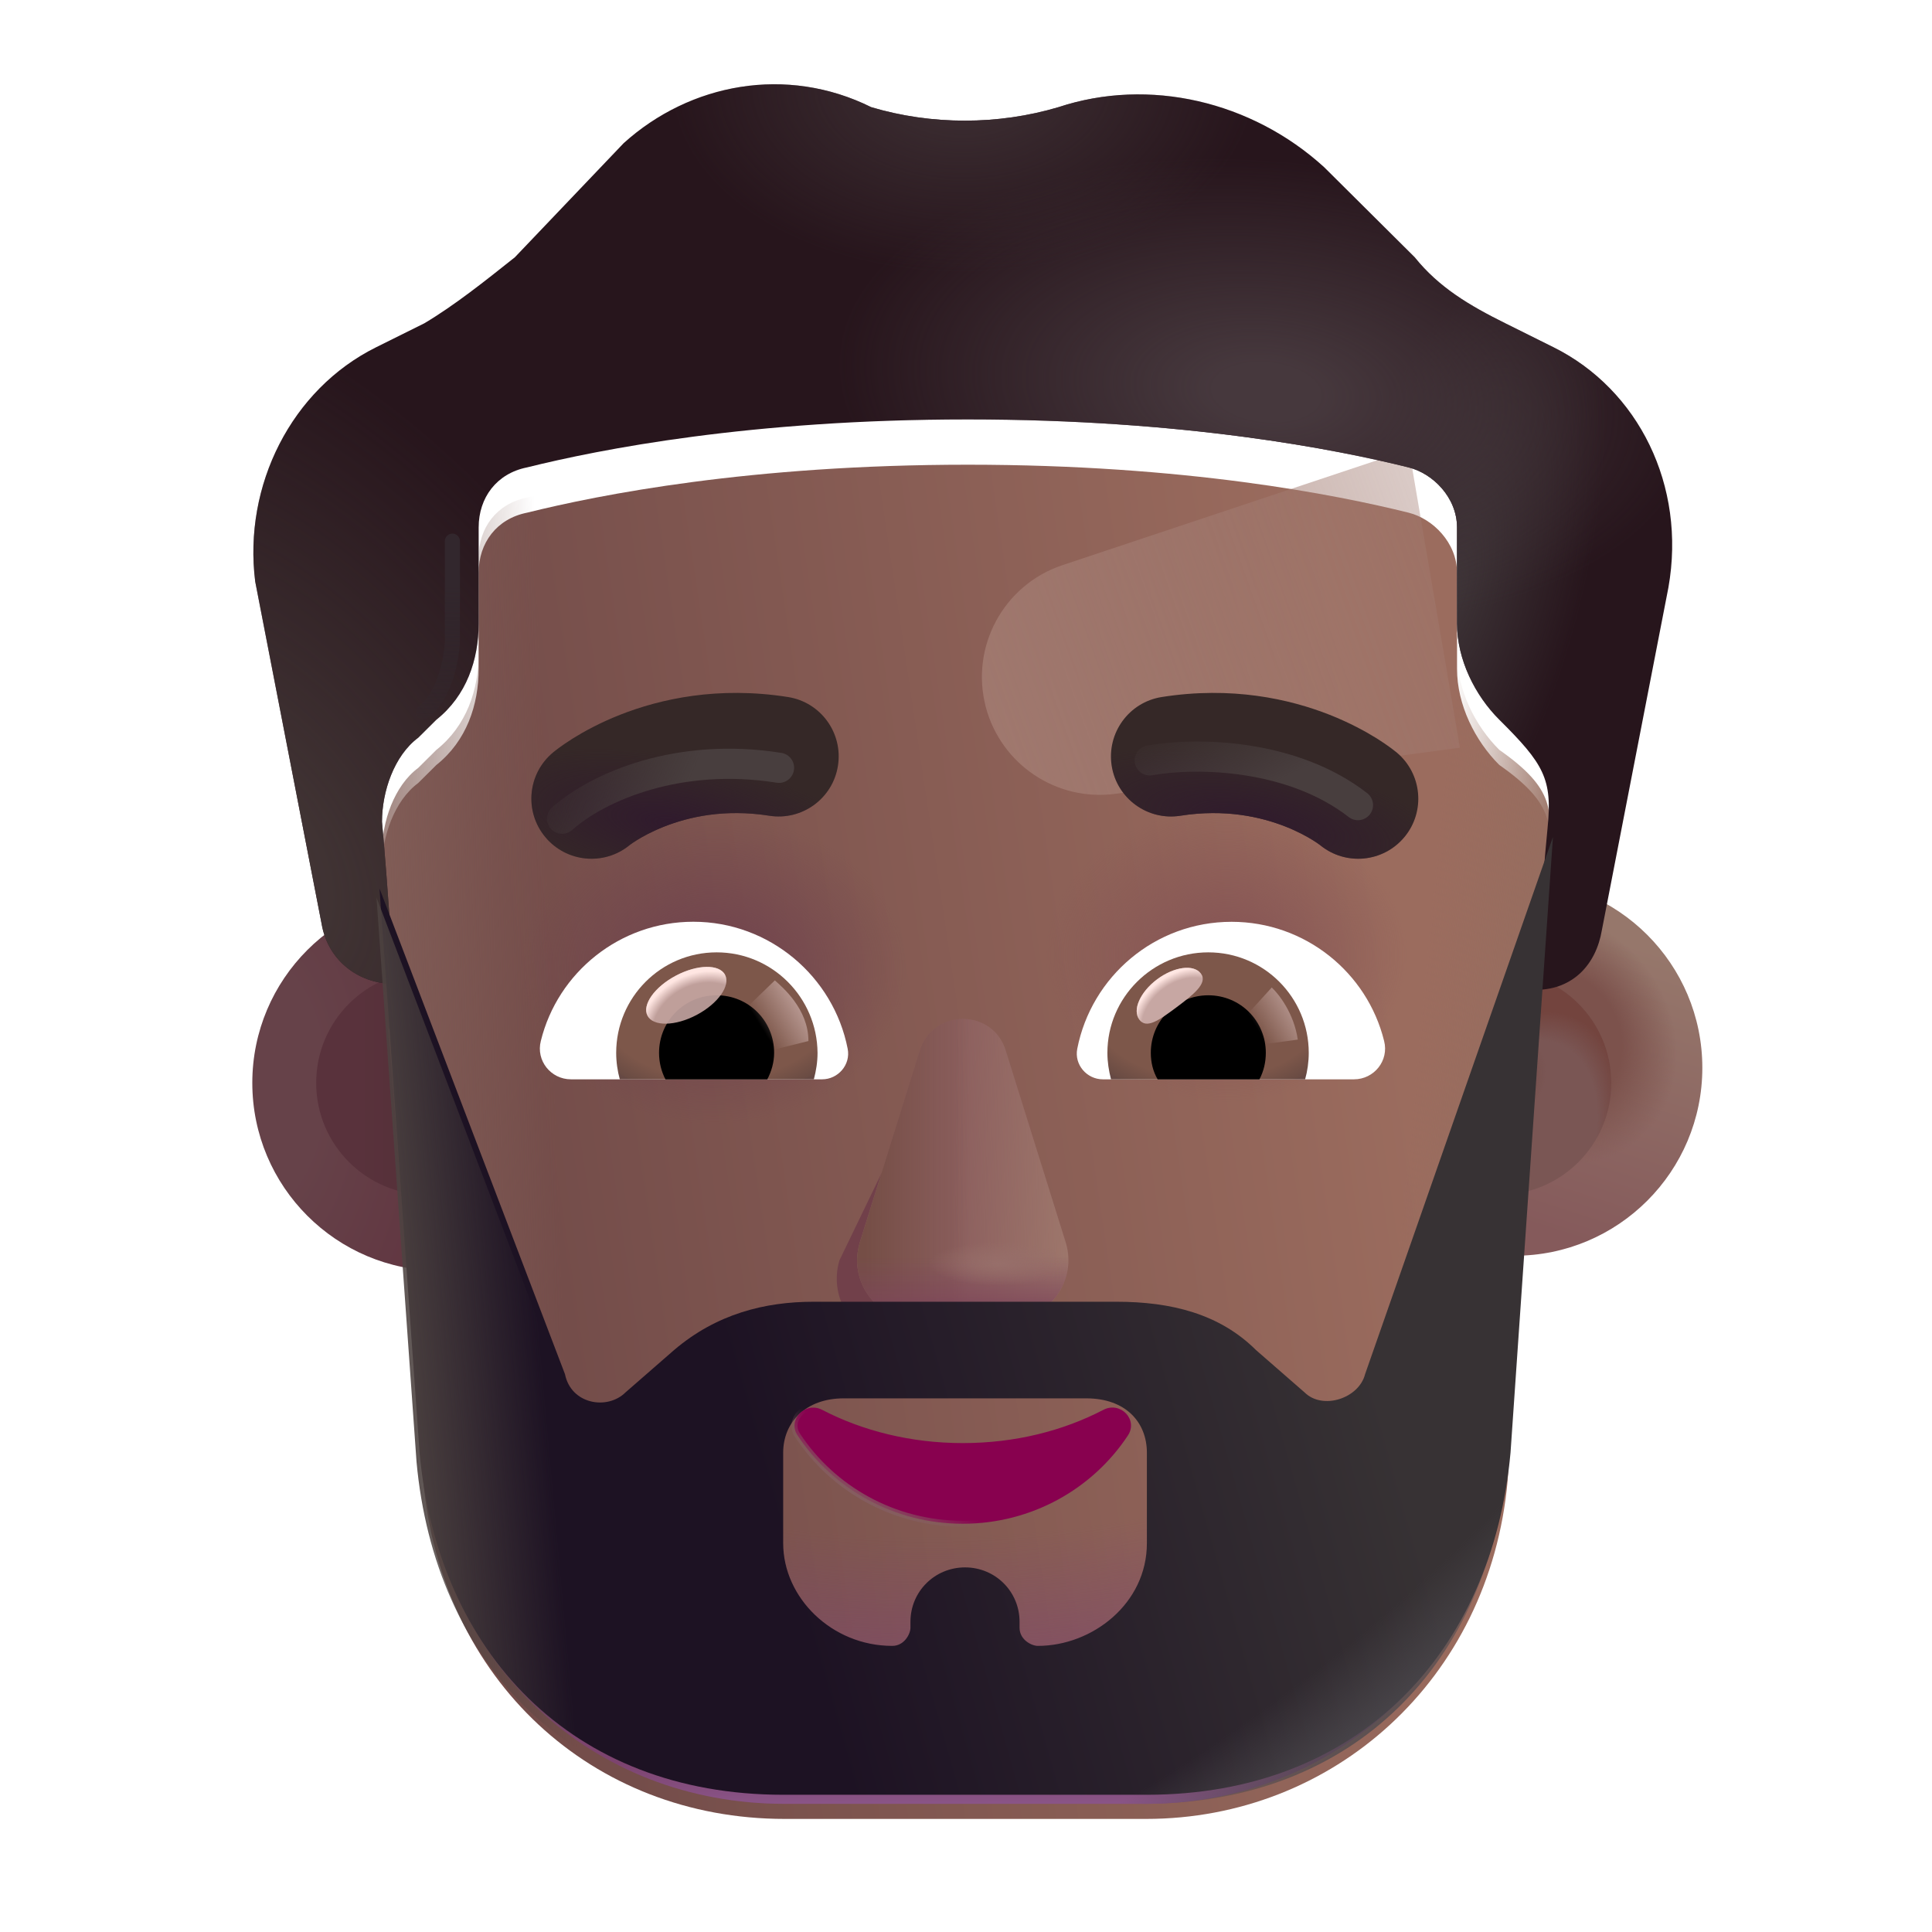 <svg viewBox="0 0 32 32" fill="none" xmlns="http://www.w3.org/2000/svg"><g filter="url(#filter0_i_3987_19841)"><circle cx="7.092" cy="17.936" r="3.113" fill="url(#paint0_radial_3987_19841)" /></g><g filter="url(#filter1_f_3987_19841)"><circle cx="7.092" cy="17.936" r="1.855" fill="url(#paint1_linear_3987_19841)" /></g><g filter="url(#filter2_i_3987_19841)"><circle cx="24.833" cy="17.936" r="3.113" fill="url(#paint2_linear_3987_19841)" /><circle cx="24.833" cy="17.936" r="3.113" fill="url(#paint3_radial_3987_19841)" /></g><g filter="url(#filter3_f_3987_19841)"><circle cx="24.833" cy="17.936" r="1.855" fill="#7A5654" /><circle cx="24.833" cy="17.936" r="1.855" fill="url(#paint4_radial_3987_19841)" /><circle cx="24.833" cy="17.936" r="1.855" fill="url(#paint5_radial_3987_19841)" /></g><g filter="url(#filter4_i_3987_19841)"><path d="M6.436 16.793C6.466 16.795 6.497 16.796 6.527 16.796C6.527 16.796 6.427 15.204 6.327 14.111C6.327 13.613 6.527 13.016 6.928 12.718L7.228 12.42C7.728 12.022 7.928 11.425 7.928 10.828V9.237C7.928 8.74 8.228 8.342 8.728 8.242C9.928 7.944 12.429 7.447 16.03 7.447C19.631 7.447 22.132 7.944 23.332 8.242C23.733 8.342 24.133 8.74 24.133 9.237V10.828C24.133 11.425 24.433 12.022 24.833 12.42C25.769 13.076 25.711 13.437 25.633 14.21C25.533 15.204 25.433 16.895 25.433 16.895C25.444 16.895 25.456 16.895 25.467 16.895L24.971 24.277C24.672 27.577 22.077 29.877 18.984 29.877H12.997C9.804 29.877 7.31 27.577 7.01 24.277L6.436 16.793Z" fill="url(#paint6_linear_3987_19841)" /><path d="M6.436 16.793C6.466 16.795 6.497 16.796 6.527 16.796C6.527 16.796 6.427 15.204 6.327 14.111C6.327 13.613 6.527 13.016 6.928 12.718L7.228 12.42C7.728 12.022 7.928 11.425 7.928 10.828V9.237C7.928 8.74 8.228 8.342 8.728 8.242C9.928 7.944 12.429 7.447 16.03 7.447C19.631 7.447 22.132 7.944 23.332 8.242C23.733 8.342 24.133 8.74 24.133 9.237V10.828C24.133 11.425 24.433 12.022 24.833 12.42C25.769 13.076 25.711 13.437 25.633 14.21C25.533 15.204 25.433 16.895 25.433 16.895C25.444 16.895 25.456 16.895 25.467 16.895L24.971 24.277C24.672 27.577 22.077 29.877 18.984 29.877H12.997C9.804 29.877 7.31 27.577 7.01 24.277L6.436 16.793Z" fill="url(#paint7_radial_3987_19841)" /><path d="M6.436 16.793C6.466 16.795 6.497 16.796 6.527 16.796C6.527 16.796 6.427 15.204 6.327 14.111C6.327 13.613 6.527 13.016 6.928 12.718L7.228 12.42C7.728 12.022 7.928 11.425 7.928 10.828V9.237C7.928 8.74 8.228 8.342 8.728 8.242C9.928 7.944 12.429 7.447 16.03 7.447C19.631 7.447 22.132 7.944 23.332 8.242C23.733 8.342 24.133 8.74 24.133 9.237V10.828C24.133 11.425 24.433 12.022 24.833 12.42C25.769 13.076 25.711 13.437 25.633 14.21C25.533 15.204 25.433 16.895 25.433 16.895C25.444 16.895 25.456 16.895 25.467 16.895L24.971 24.277C24.672 27.577 22.077 29.877 18.984 29.877H12.997C9.804 29.877 7.31 27.577 7.01 24.277L6.436 16.793Z" fill="url(#paint8_radial_3987_19841)" /></g><path d="M6.327 14.111C6.327 13.613 6.527 13.016 6.928 12.718L7.228 12.42C7.728 12.022 7.928 11.425 7.928 10.828V9.237C7.928 8.74 8.228 8.342 8.728 8.242C9.928 7.944 12.429 7.447 16.03 7.447C19.631 7.447 22.132 7.944 23.332 8.242C23.733 8.342 24.133 8.74 24.133 9.237V10.828C24.133 11.425 24.433 12.022 24.833 12.42C25.769 13.076 25.711 13.437 25.633 14.21C25.533 15.204 25.433 16.895 25.433 16.895C25.444 16.895 25.456 16.895 25.467 16.895L24.971 24.277C24.672 27.577 22.077 29.877 18.984 29.877H12.997C9.804 29.877 7.31 27.577 7.01 24.277C6.75 20.889 6.637 17.492 6.327 14.111Z" fill="url(#paint9_linear_3987_19841)" /><path d="M6.327 14.111C6.327 13.613 6.527 13.016 6.928 12.718L7.228 12.42C7.728 12.022 7.928 11.425 7.928 10.828V9.237C7.928 8.74 8.228 8.342 8.728 8.242C9.928 7.944 12.429 7.447 16.03 7.447C19.631 7.447 22.132 7.944 23.332 8.242C23.733 8.342 24.133 8.74 24.133 9.237V10.828C24.133 11.425 24.433 12.022 24.833 12.42C25.769 13.076 25.711 13.437 25.633 14.21C25.533 15.204 25.433 16.895 25.433 16.895C25.444 16.895 25.456 16.895 25.467 16.895L24.971 24.277C24.672 27.577 22.077 29.877 18.984 29.877H12.997C9.804 29.877 7.31 27.577 7.01 24.277C6.75 20.889 6.637 17.492 6.327 14.111Z" fill="url(#paint10_linear_3987_19841)" /><path d="M6.327 14.111C6.327 13.613 6.527 13.016 6.928 12.718L7.228 12.42C7.728 12.022 7.928 11.425 7.928 10.828V9.237C7.928 8.74 8.228 8.342 8.728 8.242C9.928 7.944 12.429 7.447 16.03 7.447C19.631 7.447 22.132 7.944 23.332 8.242C23.733 8.342 24.133 8.74 24.133 9.237V10.828C24.133 11.425 24.433 12.022 24.833 12.42C25.769 13.076 25.711 13.437 25.633 14.21C25.533 15.204 25.433 16.895 25.433 16.895C25.444 16.895 25.456 16.895 25.467 16.895L24.971 24.277C24.672 27.577 22.077 29.877 18.984 29.877H12.997C9.804 29.877 7.31 27.577 7.01 24.277C6.75 20.889 6.637 17.492 6.327 14.111Z" fill="url(#paint11_radial_3987_19841)" /><path d="M6.327 14.111C6.327 13.613 6.527 13.016 6.928 12.718L7.228 12.42C7.728 12.022 7.928 11.425 7.928 10.828V9.237C7.928 8.74 8.228 8.342 8.728 8.242C9.928 7.944 12.429 7.447 16.03 7.447C19.631 7.447 22.132 7.944 23.332 8.242C23.733 8.342 24.133 8.74 24.133 9.237V10.828C24.133 11.425 24.433 12.022 24.833 12.42C25.769 13.076 25.711 13.437 25.633 14.21C25.533 15.204 25.433 16.895 25.433 16.895C25.444 16.895 25.456 16.895 25.467 16.895L24.971 24.277C24.672 27.577 22.077 29.877 18.984 29.877H12.997C9.804 29.877 7.31 27.577 7.01 24.277C6.75 20.889 6.637 17.492 6.327 14.111Z" fill="url(#paint12_linear_3987_19841)" /><g filter="url(#filter5_f_3987_19841)"><path d="M23.338 7.447L17.599 9.36C16.622 9.686 16.066 10.714 16.328 11.71C16.579 12.662 17.5 13.279 18.476 13.148L24.181 12.384L23.338 7.447Z" fill="url(#paint13_linear_3987_19841)" /></g><g filter="url(#filter6_i_3987_19841)"><path d="M24.933 5.855L25.733 6.253C27.134 6.949 27.934 8.541 27.634 10.232L26.533 15.901C26.435 16.486 26.048 16.88 25.467 16.895C25.456 16.895 25.444 16.895 25.433 16.895C25.433 16.895 25.533 15.204 25.633 14.21C25.714 13.402 25.573 13.156 24.833 12.42C24.433 12.022 24.133 11.425 24.133 10.828V9.237C24.133 8.74 23.733 8.342 23.332 8.242C22.132 7.944 19.631 7.447 16.03 7.447C12.429 7.447 9.928 7.944 8.728 8.242C8.228 8.342 7.928 8.74 7.928 9.237V10.828C7.928 11.425 7.728 12.022 7.228 12.42L6.928 12.718C6.527 13.016 6.327 13.613 6.327 14.111C6.427 15.204 6.527 16.796 6.527 16.796C6.497 16.796 6.466 16.795 6.436 16.793C5.877 16.755 5.422 16.367 5.327 15.801L4.227 10.132C4.027 8.541 4.827 6.949 6.227 6.253L7.028 5.855C7.528 5.557 8.028 5.159 8.528 4.761L10.329 2.872C11.429 1.877 13.029 1.579 14.43 2.275C15.43 2.573 16.53 2.573 17.531 2.275C19.031 1.778 20.732 2.175 21.932 3.269L23.432 4.761C23.832 5.259 24.333 5.557 24.933 5.855Z" fill="#27151C" /><path d="M24.933 5.855L25.733 6.253C27.134 6.949 27.934 8.541 27.634 10.232L26.533 15.901C26.435 16.486 26.048 16.88 25.467 16.895C25.456 16.895 25.444 16.895 25.433 16.895C25.433 16.895 25.533 15.204 25.633 14.21C25.714 13.402 25.573 13.156 24.833 12.42C24.433 12.022 24.133 11.425 24.133 10.828V9.237C24.133 8.74 23.733 8.342 23.332 8.242C22.132 7.944 19.631 7.447 16.03 7.447C12.429 7.447 9.928 7.944 8.728 8.242C8.228 8.342 7.928 8.74 7.928 9.237V10.828C7.928 11.425 7.728 12.022 7.228 12.42L6.928 12.718C6.527 13.016 6.327 13.613 6.327 14.111C6.427 15.204 6.527 16.796 6.527 16.796C6.497 16.796 6.466 16.795 6.436 16.793C5.877 16.755 5.422 16.367 5.327 15.801L4.227 10.132C4.027 8.541 4.827 6.949 6.227 6.253L7.028 5.855C7.528 5.557 8.028 5.159 8.528 4.761L10.329 2.872C11.429 1.877 13.029 1.579 14.43 2.275C15.43 2.573 16.53 2.573 17.531 2.275C19.031 1.778 20.732 2.175 21.932 3.269L23.432 4.761C23.832 5.259 24.333 5.557 24.933 5.855Z" fill="url(#paint14_radial_3987_19841)" /><path d="M24.933 5.855L25.733 6.253C27.134 6.949 27.934 8.541 27.634 10.232L26.533 15.901C26.435 16.486 26.048 16.88 25.467 16.895C25.456 16.895 25.444 16.895 25.433 16.895C25.433 16.895 25.533 15.204 25.633 14.21C25.714 13.402 25.573 13.156 24.833 12.42C24.433 12.022 24.133 11.425 24.133 10.828V9.237C24.133 8.74 23.733 8.342 23.332 8.242C22.132 7.944 19.631 7.447 16.03 7.447C12.429 7.447 9.928 7.944 8.728 8.242C8.228 8.342 7.928 8.74 7.928 9.237V10.828C7.928 11.425 7.728 12.022 7.228 12.42L6.928 12.718C6.527 13.016 6.327 13.613 6.327 14.111C6.427 15.204 6.527 16.796 6.527 16.796C6.497 16.796 6.466 16.795 6.436 16.793C5.877 16.755 5.422 16.367 5.327 15.801L4.227 10.132C4.027 8.541 4.827 6.949 6.227 6.253L7.028 5.855C7.528 5.557 8.028 5.159 8.528 4.761L10.329 2.872C11.429 1.877 13.029 1.579 14.43 2.275C15.43 2.573 16.53 2.573 17.531 2.275C19.031 1.778 20.732 2.175 21.932 3.269L23.432 4.761C23.832 5.259 24.333 5.557 24.933 5.855Z" fill="url(#paint15_radial_3987_19841)" /><path d="M24.933 5.855L25.733 6.253C27.134 6.949 27.934 8.541 27.634 10.232L26.533 15.901C26.435 16.486 26.048 16.88 25.467 16.895C25.456 16.895 25.444 16.895 25.433 16.895C25.433 16.895 25.533 15.204 25.633 14.21C25.714 13.402 25.573 13.156 24.833 12.42C24.433 12.022 24.133 11.425 24.133 10.828V9.237C24.133 8.74 23.733 8.342 23.332 8.242C22.132 7.944 19.631 7.447 16.03 7.447C12.429 7.447 9.928 7.944 8.728 8.242C8.228 8.342 7.928 8.74 7.928 9.237V10.828C7.928 11.425 7.728 12.022 7.228 12.42L6.928 12.718C6.527 13.016 6.327 13.613 6.327 14.111C6.427 15.204 6.527 16.796 6.527 16.796C6.497 16.796 6.466 16.795 6.436 16.793C5.877 16.755 5.422 16.367 5.327 15.801L4.227 10.132C4.027 8.541 4.827 6.949 6.227 6.253L7.028 5.855C7.528 5.557 8.028 5.159 8.528 4.761L10.329 2.872C11.429 1.877 13.029 1.579 14.43 2.275C15.43 2.573 16.53 2.573 17.531 2.275C19.031 1.778 20.732 2.175 21.932 3.269L23.432 4.761C23.832 5.259 24.333 5.557 24.933 5.855Z" fill="url(#paint16_radial_3987_19841)" /><path d="M24.933 5.855L25.733 6.253C27.134 6.949 27.934 8.541 27.634 10.232L26.533 15.901C26.435 16.486 26.048 16.88 25.467 16.895C25.456 16.895 25.444 16.895 25.433 16.895C25.433 16.895 25.533 15.204 25.633 14.21C25.714 13.402 25.573 13.156 24.833 12.42C24.433 12.022 24.133 11.425 24.133 10.828V9.237C24.133 8.74 23.733 8.342 23.332 8.242C22.132 7.944 19.631 7.447 16.03 7.447C12.429 7.447 9.928 7.944 8.728 8.242C8.228 8.342 7.928 8.74 7.928 9.237V10.828C7.928 11.425 7.728 12.022 7.228 12.42L6.928 12.718C6.527 13.016 6.327 13.613 6.327 14.111C6.427 15.204 6.527 16.796 6.527 16.796C6.497 16.796 6.466 16.795 6.436 16.793C5.877 16.755 5.422 16.367 5.327 15.801L4.227 10.132C4.027 8.541 4.827 6.949 6.227 6.253L7.028 5.855C7.528 5.557 8.028 5.159 8.528 4.761L10.329 2.872C11.429 1.877 13.029 1.579 14.43 2.275C15.43 2.573 16.53 2.573 17.531 2.275C19.031 1.778 20.732 2.175 21.932 3.269L23.432 4.761C23.832 5.259 24.333 5.557 24.933 5.855Z" fill="url(#paint17_radial_3987_19841)" /></g><g filter="url(#filter7_f_3987_19841)"><path d="M15.433 17.708L13.903 20.877C13.713 21.529 14.169 22.181 14.813 22.181H16.188C16.833 22.181 17.288 21.519 17.098 20.877L16.169 17.708C15.97 17.006 15.642 17.006 15.433 17.708Z" fill="#71404A" /></g><g filter="url(#filter8_f_3987_19841)"><path d="M15.233 17.403L14.243 20.573C14.04 21.225 14.526 21.877 15.213 21.877H16.679C17.367 21.877 17.852 21.215 17.65 20.573L16.659 17.403C16.447 16.701 15.456 16.701 15.233 17.403Z" fill="#8C5F5E" /><path d="M15.233 17.403L14.243 20.573C14.04 21.225 14.526 21.877 15.213 21.877H16.679C17.367 21.877 17.852 21.215 17.65 20.573L16.659 17.403C16.447 16.701 15.456 16.701 15.233 17.403Z" fill="url(#paint18_linear_3987_19841)" /><path d="M15.233 17.403L14.243 20.573C14.04 21.225 14.526 21.877 15.213 21.877H16.679C17.367 21.877 17.852 21.215 17.65 20.573L16.659 17.403C16.447 16.701 15.456 16.701 15.233 17.403Z" fill="url(#paint19_linear_3987_19841)" /><path d="M15.233 17.403L14.243 20.573C14.04 21.225 14.526 21.877 15.213 21.877H16.679C17.367 21.877 17.852 21.215 17.65 20.573L16.659 17.403C16.447 16.701 15.456 16.701 15.233 17.403Z" fill="url(#paint20_linear_3987_19841)" /><path d="M15.233 17.403L14.243 20.573C14.04 21.225 14.526 21.877 15.213 21.877H16.679C17.367 21.877 17.852 21.215 17.65 20.573L16.659 17.403C16.447 16.701 15.456 16.701 15.233 17.403Z" fill="url(#paint21_radial_3987_19841)" /></g><path d="M15.233 17.403L14.243 20.573C14.04 21.225 14.526 21.877 15.213 21.877H16.679C17.367 21.877 17.852 21.215 17.65 20.573L16.659 17.403C16.447 16.701 15.456 16.701 15.233 17.403Z" fill="url(#paint22_linear_3987_19841)" /><g filter="url(#filter9_iii_3987_19841)"><path d="M25.672 14.011L24.969 24.211C24.668 27.511 22.459 29.877 18.946 29.877H12.922C9.409 29.877 7.2 27.511 6.899 24.211L6.236 14.866L9.308 22.911C9.409 23.411 10.011 23.511 10.312 23.211L11.115 22.511C11.818 21.911 12.621 21.711 13.424 21.711H18.444C19.347 21.711 20.15 21.911 20.753 22.511L21.556 23.211C21.857 23.511 22.459 23.311 22.56 22.911L25.672 14.011ZM12.922 25.711C12.922 26.611 13.725 27.411 14.729 27.411C14.93 27.411 15.03 27.211 15.03 27.111V27.011C15.03 26.511 15.432 26.111 15.934 26.111C16.436 26.111 16.837 26.511 16.837 27.011V27.111C16.837 27.311 17.038 27.411 17.139 27.411C18.042 27.411 18.946 26.711 18.946 25.711V24.211C18.946 23.711 18.599 23.311 17.942 23.311H13.926C13.29 23.311 12.922 23.711 12.922 24.211V25.711Z" fill="url(#paint23_linear_3987_19841)" /></g><path d="M25.672 14.011L24.969 24.211C24.668 27.511 22.459 29.877 18.946 29.877H12.922C9.409 29.877 7.2 27.511 6.899 24.211L6.236 14.866L9.308 22.911C9.409 23.411 10.011 23.511 10.312 23.211L11.115 22.511C11.818 21.911 12.621 21.711 13.424 21.711H18.444C19.347 21.711 20.15 21.911 20.753 22.511L21.556 23.211C21.857 23.511 22.459 23.311 22.56 22.911L25.672 14.011ZM12.922 25.711C12.922 26.611 13.725 27.411 14.729 27.411C14.93 27.411 15.03 27.211 15.03 27.111V27.011C15.03 26.511 15.432 26.111 15.934 26.111C16.436 26.111 16.837 26.511 16.837 27.011V27.111C16.837 27.311 17.038 27.411 17.139 27.411C18.042 27.411 18.946 26.711 18.946 25.711V24.211C18.946 23.711 18.599 23.311 17.942 23.311H13.926C13.29 23.311 12.922 23.711 12.922 24.211V25.711Z" fill="url(#paint24_linear_3987_19841)" /><path d="M25.672 14.011L24.969 24.211C24.668 27.511 22.459 29.877 18.946 29.877H12.922C9.409 29.877 7.2 27.511 6.899 24.211L6.236 14.866L9.308 22.911C9.409 23.411 10.011 23.511 10.312 23.211L11.115 22.511C11.818 21.911 12.621 21.711 13.424 21.711H18.444C19.347 21.711 20.15 21.911 20.753 22.511L21.556 23.211C21.857 23.511 22.459 23.311 22.56 22.911L25.672 14.011ZM12.922 25.711C12.922 26.611 13.725 27.411 14.729 27.411C14.93 27.411 15.03 27.211 15.03 27.111V27.011C15.03 26.511 15.432 26.111 15.934 26.111C16.436 26.111 16.837 26.511 16.837 27.011V27.111C16.837 27.311 17.038 27.411 17.139 27.411C18.042 27.411 18.946 26.711 18.946 25.711V24.211C18.946 23.711 18.599 23.311 17.942 23.311H13.926C13.29 23.311 12.922 23.711 12.922 24.211V25.711Z" fill="url(#paint25_radial_3987_19841)" /><path d="M13.613 23.349L13.613 23.349L13.613 23.349C13.474 23.279 13.33 23.322 13.243 23.413C13.156 23.505 13.123 23.649 13.212 23.777C13.791 24.654 14.799 25.238 15.946 25.238C17.094 25.238 18.102 24.654 18.681 23.777C18.769 23.645 18.737 23.501 18.649 23.41C18.562 23.319 18.418 23.279 18.28 23.349L18.28 23.349L18.28 23.349C17.605 23.701 16.81 23.902 15.946 23.902C15.091 23.902 14.288 23.701 13.613 23.349Z" fill="#88014F" stroke="url(#paint26_linear_3987_19841)" stroke-width="0.1" /><g filter="url(#filter10_i_3987_19841)"><path d="M22.883 12.863L22.881 12.861L22.877 12.858L22.869 12.852L22.846 12.834C22.829 12.82 22.806 12.803 22.779 12.783C22.725 12.743 22.651 12.692 22.558 12.633C22.372 12.517 22.108 12.372 21.775 12.24C21.105 11.976 20.149 11.762 18.991 11.945C18.448 12.031 18.078 12.541 18.163 13.084C18.249 13.627 18.759 13.997 19.302 13.911C20.043 13.794 20.637 13.931 21.043 14.091C21.247 14.172 21.402 14.258 21.501 14.32C21.55 14.351 21.584 14.375 21.603 14.389C21.611 14.394 21.616 14.398 21.618 14.4C22.04 14.744 22.661 14.685 23.011 14.265C23.363 13.843 23.305 13.215 22.883 12.863Z" fill="#352827" /><path d="M22.883 12.863L22.881 12.861L22.877 12.858L22.869 12.852L22.846 12.834C22.829 12.82 22.806 12.803 22.779 12.783C22.725 12.743 22.651 12.692 22.558 12.633C22.372 12.517 22.108 12.372 21.775 12.24C21.105 11.976 20.149 11.762 18.991 11.945C18.448 12.031 18.078 12.541 18.163 13.084C18.249 13.627 18.759 13.997 19.302 13.911C20.043 13.794 20.637 13.931 21.043 14.091C21.247 14.172 21.402 14.258 21.501 14.32C21.55 14.351 21.584 14.375 21.603 14.389C21.611 14.394 21.616 14.398 21.618 14.4C22.04 14.744 22.661 14.685 23.011 14.265C23.363 13.843 23.305 13.215 22.883 12.863Z" fill="url(#paint27_radial_3987_19841)" /></g><g filter="url(#filter11_i_3987_19841)"><path d="M8.909 12.864L8.911 12.863L8.912 12.861L8.916 12.858L8.924 12.852L8.946 12.834C8.964 12.82 8.986 12.803 9.013 12.783C9.068 12.743 9.142 12.692 9.235 12.633C9.421 12.517 9.684 12.372 10.018 12.24C10.687 11.976 11.643 11.762 12.802 11.945C13.345 12.031 13.715 12.541 13.629 13.084C13.544 13.627 13.034 13.997 12.491 13.911C11.749 13.794 11.155 13.931 10.75 14.091C10.546 14.172 10.39 14.258 10.292 14.32C10.243 14.351 10.208 14.375 10.19 14.389C10.182 14.394 10.177 14.398 10.175 14.4C9.753 14.744 9.131 14.685 8.782 14.265C8.43 13.843 8.487 13.216 8.909 12.864Z" fill="#352827" /><path d="M8.909 12.864L8.911 12.863L8.912 12.861L8.916 12.858L8.924 12.852L8.946 12.834C8.964 12.82 8.986 12.803 9.013 12.783C9.068 12.743 9.142 12.692 9.235 12.633C9.421 12.517 9.684 12.372 10.018 12.24C10.687 11.976 11.643 11.762 12.802 11.945C13.345 12.031 13.715 12.541 13.629 13.084C13.544 13.627 13.034 13.997 12.491 13.911C11.749 13.794 11.155 13.931 10.75 14.091C10.546 14.172 10.39 14.258 10.292 14.32C10.243 14.351 10.208 14.375 10.19 14.389C10.182 14.394 10.177 14.398 10.175 14.4C9.753 14.744 9.131 14.685 8.782 14.265C8.43 13.843 8.487 13.216 8.909 12.864Z" fill="url(#paint28_radial_3987_19841)" /></g><path d="M20.399 15.268C21.617 15.268 22.645 16.107 22.925 17.241C23.009 17.567 22.759 17.877 22.426 17.877H18.266C18.002 17.877 17.79 17.635 17.843 17.37C18.077 16.175 19.129 15.268 20.399 15.268Z" fill="white" /><path d="M20.013 15.774C20.936 15.774 21.677 16.523 21.677 17.438C21.677 17.589 21.655 17.741 21.617 17.877H18.402C18.365 17.733 18.342 17.589 18.342 17.438C18.342 16.523 19.091 15.774 20.013 15.774Z" fill="url(#paint29_radial_3987_19841)" /><path d="M19.061 17.438C19.061 16.909 19.484 16.485 20.013 16.485C20.543 16.485 20.966 16.909 20.966 17.438C20.966 17.597 20.929 17.748 20.86 17.877H19.174C19.098 17.748 19.061 17.597 19.061 17.438Z" fill="black" /><g filter="url(#filter12_f_3987_19841)"><path d="M19.891 16.126C20.01 16.285 19.762 16.478 19.48 16.689C19.198 16.899 18.989 17.047 18.871 16.889C18.752 16.73 18.884 16.431 19.166 16.22C19.448 16.01 19.773 15.967 19.891 16.126Z" fill="#C7A7A3" /><path d="M19.891 16.126C20.01 16.285 19.762 16.478 19.48 16.689C19.198 16.899 18.989 17.047 18.871 16.889C18.752 16.73 18.884 16.431 19.166 16.22C19.448 16.01 19.773 15.967 19.891 16.126Z" fill="url(#paint30_radial_3987_19841)" /></g><g filter="url(#filter13_f_3987_19841)"><path d="M21.495 17.219C21.434 16.789 21.182 16.465 21.064 16.356L20.58 16.888L20.798 17.314L21.495 17.219Z" fill="url(#paint31_linear_3987_19841)" /></g><path d="M11.484 15.267C10.266 15.267 9.237 16.107 8.958 17.241C8.874 17.567 9.124 17.877 9.457 17.877H13.617C13.881 17.877 14.093 17.635 14.04 17.37C13.806 16.175 12.747 15.267 11.484 15.267Z" fill="white" /><path d="M11.87 15.774C10.947 15.774 10.206 16.523 10.206 17.438C10.206 17.589 10.228 17.741 10.266 17.877H13.48C13.518 17.733 13.541 17.589 13.541 17.438C13.534 16.523 12.792 15.774 11.87 15.774Z" fill="url(#paint32_radial_3987_19841)" /><path d="M12.822 17.438C12.822 16.909 12.399 16.485 11.87 16.485C11.34 16.485 10.916 16.909 10.916 17.438C10.916 17.597 10.954 17.748 11.022 17.877H12.709C12.777 17.748 12.822 17.597 12.822 17.438Z" fill="black" /><g filter="url(#filter14_f_3987_19841)"><path d="M13.39 17.243C13.39 16.705 12.952 16.346 12.834 16.238L12.296 16.758L12.627 17.432L13.39 17.243Z" fill="url(#paint33_linear_3987_19841)" /></g><g filter="url(#filter15_f_3987_19841)"><ellipse cx="11.367" cy="16.485" rx="0.726" ry="0.368" transform="rotate(-27.914 11.367 16.485)" fill="#C7A7A3" fill-opacity="0.9" /><ellipse cx="11.367" cy="16.485" rx="0.726" ry="0.368" transform="rotate(-27.914 11.367 16.485)" fill="url(#paint34_radial_3987_19841)" /></g><g filter="url(#filter16_f_3987_19841)"><path d="M19.043 12.594C19.845 12.453 21.409 12.493 22.492 13.335" stroke="url(#paint35_linear_3987_19841)" stroke-width="0.5" stroke-linecap="round" /></g><g filter="url(#filter17_f_3987_19841)"><path d="M9.31 13.56C9.92 13.021 11.252 12.454 12.903 12.717" stroke="url(#paint36_linear_3987_19841)" stroke-width="0.5" stroke-linecap="round" /></g><g filter="url(#filter18_f_3987_19841)"><path d="M7.493 8.963V10.637C7.479 10.914 7.362 11.534 7.012 11.796" stroke="url(#paint37_linear_3987_19841)" stroke-width="0.25" stroke-linecap="round" /></g><defs><filter id="filter0_i_3987_19841" x="3.979" y="14.822" width="6.427" height="6.227" filterUnits="userSpaceOnUse" color-interpolation-filters="sRGB"><feFlood flood-opacity="0" result="BackgroundImageFix" /><feBlend mode="normal" in="SourceGraphic" in2="BackgroundImageFix" result="shape" /><feColorMatrix in="SourceAlpha" type="matrix" values="0 0 0 0 0 0 0 0 0 0 0 0 0 0 0 0 0 0 127 0" result="hardAlpha" /><feOffset dx="0.2" /><feGaussianBlur stdDeviation="0.15" /><feComposite in2="hardAlpha" operator="arithmetic" k2="-1" k3="1" /><feColorMatrix type="matrix" values="0 0 0 0 0.518 0 0 0 0 0.384 0 0 0 0 0.349 0 0 0 1 0" /><feBlend mode="normal" in2="shape" result="effect1_innerShadow_3987_19841" /></filter><filter id="filter1_f_3987_19841" x="4.737" y="15.58" width="4.711" height="4.711" filterUnits="userSpaceOnUse" color-interpolation-filters="sRGB"><feFlood flood-opacity="0" result="BackgroundImageFix" /><feBlend mode="normal" in="SourceGraphic" in2="BackgroundImageFix" result="shape" /><feGaussianBlur stdDeviation="0.25" result="effect1_foregroundBlur_3987_19841" /></filter><filter id="filter2_i_3987_19841" x="21.72" y="14.572" width="6.477" height="6.477" filterUnits="userSpaceOnUse" color-interpolation-filters="sRGB"><feFlood flood-opacity="0" result="BackgroundImageFix" /><feBlend mode="normal" in="SourceGraphic" in2="BackgroundImageFix" result="shape" /><feColorMatrix in="SourceAlpha" type="matrix" values="0 0 0 0 0 0 0 0 0 0 0 0 0 0 0 0 0 0 127 0" result="hardAlpha" /><feOffset dx="0.25" dy="-0.25" /><feGaussianBlur stdDeviation="0.25" /><feComposite in2="hardAlpha" operator="arithmetic" k2="-1" k3="1" /><feColorMatrix type="matrix" values="0 0 0 0 0.482 0 0 0 0 0.278 0 0 0 0 0.373 0 0 0 1 0" /><feBlend mode="normal" in2="shape" result="effect1_innerShadow_3987_19841" /></filter><filter id="filter3_f_3987_19841" x="22.478" y="15.58" width="4.711" height="4.711" filterUnits="userSpaceOnUse" color-interpolation-filters="sRGB"><feFlood flood-opacity="0" result="BackgroundImageFix" /><feBlend mode="normal" in="SourceGraphic" in2="BackgroundImageFix" result="shape" /><feGaussianBlur stdDeviation="0.25" result="effect1_foregroundBlur_3987_19841" /></filter><filter id="filter4_i_3987_19841" x="6.327" y="7.447" width="19.345" height="22.68" filterUnits="userSpaceOnUse" color-interpolation-filters="sRGB"><feFlood flood-opacity="0" result="BackgroundImageFix" /><feBlend mode="normal" in="SourceGraphic" in2="BackgroundImageFix" result="shape" /><feColorMatrix in="SourceAlpha" type="matrix" values="0 0 0 0 0 0 0 0 0 0 0 0 0 0 0 0 0 0 127 0" result="hardAlpha" /><feOffset dy="0.25" /><feGaussianBlur stdDeviation="0.375" /><feComposite in2="hardAlpha" operator="arithmetic" k2="-1" k3="1" /><feColorMatrix type="matrix" values="0 0 0 0 0.255 0 0 0 0 0.137 0 0 0 0 0.114 0 0 0 1 0" /><feBlend mode="normal" in2="shape" result="effect1_innerShadow_3987_19841" /></filter><filter id="filter5_f_3987_19841" x="14.263" y="5.447" width="11.918" height="9.719" filterUnits="userSpaceOnUse" color-interpolation-filters="sRGB"><feFlood flood-opacity="0" result="BackgroundImageFix" /><feBlend mode="normal" in="SourceGraphic" in2="BackgroundImageFix" result="shape" /><feGaussianBlur stdDeviation="1" result="effect1_foregroundBlur_3987_19841" /></filter><filter id="filter6_i_3987_19841" x="4.196" y="1.395" width="23.5" height="15.5" filterUnits="userSpaceOnUse" color-interpolation-filters="sRGB"><feFlood flood-opacity="0" result="BackgroundImageFix" /><feBlend mode="normal" in="SourceGraphic" in2="BackgroundImageFix" result="shape" /><feColorMatrix in="SourceAlpha" type="matrix" values="0 0 0 0 0 0 0 0 0 0 0 0 0 0 0 0 0 0 127 0" result="hardAlpha" /><feOffset dy="-0.5" /><feGaussianBlur stdDeviation="0.375" /><feComposite in2="hardAlpha" operator="arithmetic" k2="-1" k3="1" /><feColorMatrix type="matrix" values="0 0 0 0 0.039 0 0 0 0 0.008 0 0 0 0 0.02 0 0 0 1 0" /><feBlend mode="normal" in2="shape" result="effect1_innerShadow_3987_19841" /></filter><filter id="filter7_f_3987_19841" x="13.11" y="16.431" width="4.782" height="6.5" filterUnits="userSpaceOnUse" color-interpolation-filters="sRGB"><feFlood flood-opacity="0" result="BackgroundImageFix" /><feBlend mode="normal" in="SourceGraphic" in2="BackgroundImageFix" result="shape" /><feGaussianBlur stdDeviation="0.375" result="effect1_foregroundBlur_3987_19841" /></filter><filter id="filter8_f_3987_19841" x="13.946" y="16.627" width="4" height="5.5" filterUnits="userSpaceOnUse" color-interpolation-filters="sRGB"><feFlood flood-opacity="0" result="BackgroundImageFix" /><feBlend mode="normal" in="SourceGraphic" in2="BackgroundImageFix" result="shape" /><feGaussianBlur stdDeviation="0.125" result="effect1_foregroundBlur_3987_19841" /></filter><filter id="filter9_iii_3987_19841" x="5.936" y="13.611" width="20.086" height="16.516" filterUnits="userSpaceOnUse" color-interpolation-filters="sRGB"><feFlood flood-opacity="0" result="BackgroundImageFix" /><feBlend mode="normal" in="SourceGraphic" in2="BackgroundImageFix" result="shape" /><feColorMatrix in="SourceAlpha" type="matrix" values="0 0 0 0 0 0 0 0 0 0 0 0 0 0 0 0 0 0 127 0" result="hardAlpha" /><feOffset dy="-0.4" /><feGaussianBlur stdDeviation="0.5" /><feComposite in2="hardAlpha" operator="arithmetic" k2="-1" k3="1" /><feColorMatrix type="matrix" values="0 0 0 0 0.29 0 0 0 0 0.235 0 0 0 0 0.345 0 0 0 1 0" /><feBlend mode="normal" in2="shape" result="effect1_innerShadow_3987_19841" /><feColorMatrix in="SourceAlpha" type="matrix" values="0 0 0 0 0 0 0 0 0 0 0 0 0 0 0 0 0 0 127 0" result="hardAlpha" /><feOffset dx="-0.3" dy="0.25" /><feGaussianBlur stdDeviation="0.25" /><feComposite in2="hardAlpha" operator="arithmetic" k2="-1" k3="1" /><feColorMatrix type="matrix" values="0 0 0 0 0.298 0 0 0 0 0.29 0 0 0 0 0.29 0 0 0 1 0" /><feBlend mode="normal" in2="effect1_innerShadow_3987_19841" result="effect2_innerShadow_3987_19841" /><feColorMatrix in="SourceAlpha" type="matrix" values="0 0 0 0 0 0 0 0 0 0 0 0 0 0 0 0 0 0 127 0" result="hardAlpha" /><feOffset dx="0.35" /><feGaussianBlur stdDeviation="0.175" /><feComposite in2="hardAlpha" operator="arithmetic" k2="-1" k3="1" /><feColorMatrix type="matrix" values="0 0 0 0 0.051 0 0 0 0 0.02 0 0 0 0 0.024 0 0 0 1 0" /><feBlend mode="normal" in2="effect2_innerShadow_3987_19841" result="effect3_innerShadow_3987_19841" /></filter><filter id="filter10_i_3987_19841" x="18.151" y="11.477" width="5.34" height="3.147" filterUnits="userSpaceOnUse" color-interpolation-filters="sRGB"><feFlood flood-opacity="0" result="BackgroundImageFix" /><feBlend mode="normal" in="SourceGraphic" in2="BackgroundImageFix" result="shape" /><feColorMatrix in="SourceAlpha" type="matrix" values="0 0 0 0 0 0 0 0 0 0 0 0 0 0 0 0 0 0 127 0" result="hardAlpha" /><feOffset dx="0.25" dy="-0.4" /><feGaussianBlur stdDeviation="0.3" /><feComposite in2="hardAlpha" operator="arithmetic" k2="-1" k3="1" /><feColorMatrix type="matrix" values="0 0 0 0 0.157 0 0 0 0 0.078 0 0 0 0 0.11 0 0 0 1 0" /><feBlend mode="normal" in2="shape" result="effect1_innerShadow_3987_19841" /></filter><filter id="filter11_i_3987_19841" x="8.551" y="11.477" width="5.341" height="3.147" filterUnits="userSpaceOnUse" color-interpolation-filters="sRGB"><feFlood flood-opacity="0" result="BackgroundImageFix" /><feBlend mode="normal" in="SourceGraphic" in2="BackgroundImageFix" result="shape" /><feColorMatrix in="SourceAlpha" type="matrix" values="0 0 0 0 0 0 0 0 0 0 0 0 0 0 0 0 0 0 127 0" result="hardAlpha" /><feOffset dx="0.25" dy="-0.4" /><feGaussianBlur stdDeviation="0.3" /><feComposite in2="hardAlpha" operator="arithmetic" k2="-1" k3="1" /><feColorMatrix type="matrix" values="0 0 0 0 0.157 0 0 0 0 0.078 0 0 0 0 0.11 0 0 0 1 0" /><feBlend mode="normal" in2="shape" result="effect1_innerShadow_3987_19841" /></filter><filter id="filter12_f_3987_19841" x="18.727" y="15.93" width="1.294" height="1.125" filterUnits="userSpaceOnUse" color-interpolation-filters="sRGB"><feFlood flood-opacity="0" result="BackgroundImageFix" /><feBlend mode="normal" in="SourceGraphic" in2="BackgroundImageFix" result="shape" /><feGaussianBlur stdDeviation="0.05" result="effect1_foregroundBlur_3987_19841" /></filter><filter id="filter13_f_3987_19841" x="20.38" y="16.156" width="1.316" height="1.357" filterUnits="userSpaceOnUse" color-interpolation-filters="sRGB"><feFlood flood-opacity="0" result="BackgroundImageFix" /><feBlend mode="normal" in="SourceGraphic" in2="BackgroundImageFix" result="shape" /><feGaussianBlur stdDeviation="0.1" result="effect1_foregroundBlur_3987_19841" /></filter><filter id="filter14_f_3987_19841" x="12.097" y="16.038" width="1.493" height="1.594" filterUnits="userSpaceOnUse" color-interpolation-filters="sRGB"><feFlood flood-opacity="0" result="BackgroundImageFix" /><feBlend mode="normal" in="SourceGraphic" in2="BackgroundImageFix" result="shape" /><feGaussianBlur stdDeviation="0.1" result="effect1_foregroundBlur_3987_19841" /></filter><filter id="filter15_f_3987_19841" x="10.603" y="15.915" width="1.529" height="1.141" filterUnits="userSpaceOnUse" color-interpolation-filters="sRGB"><feFlood flood-opacity="0" result="BackgroundImageFix" /><feBlend mode="normal" in="SourceGraphic" in2="BackgroundImageFix" result="shape" /><feGaussianBlur stdDeviation="0.05" result="effect1_foregroundBlur_3987_19841" /></filter><filter id="filter16_f_3987_19841" x="18.293" y="11.782" width="4.949" height="2.304" filterUnits="userSpaceOnUse" color-interpolation-filters="sRGB"><feFlood flood-opacity="0" result="BackgroundImageFix" /><feBlend mode="normal" in="SourceGraphic" in2="BackgroundImageFix" result="shape" /><feGaussianBlur stdDeviation="0.25" result="effect1_foregroundBlur_3987_19841" /></filter><filter id="filter17_f_3987_19841" x="8.56" y="11.9" width="5.094" height="2.41" filterUnits="userSpaceOnUse" color-interpolation-filters="sRGB"><feFlood flood-opacity="0" result="BackgroundImageFix" /><feBlend mode="normal" in="SourceGraphic" in2="BackgroundImageFix" result="shape" /><feGaussianBlur stdDeviation="0.25" result="effect1_foregroundBlur_3987_19841" /></filter><filter id="filter18_f_3987_19841" x="6.637" y="8.588" width="1.231" height="3.583" filterUnits="userSpaceOnUse" color-interpolation-filters="sRGB"><feFlood flood-opacity="0" result="BackgroundImageFix" /><feBlend mode="normal" in="SourceGraphic" in2="BackgroundImageFix" result="shape" /><feGaussianBlur stdDeviation="0.125" result="effect1_foregroundBlur_3987_19841" /></filter><radialGradient id="paint0_radial_3987_19841" cx="0" cy="0" r="1" gradientUnits="userSpaceOnUse" gradientTransform="translate(3.979 17.936) scale(3.273 5.727)"><stop offset="0.351" stop-color="#664249" /><stop offset="1" stop-color="#613641" /></radialGradient><linearGradient id="paint1_linear_3987_19841" x1="7.092" y1="18.455" x2="5.898" y2="18.455" gradientUnits="userSpaceOnUse"><stop stop-color="#553038" /><stop offset="1" stop-color="#59323C" /></linearGradient><linearGradient id="paint2_linear_3987_19841" x1="26.859" y1="15.9" x2="25.332" y2="20.63" gradientUnits="userSpaceOnUse"><stop stop-color="#96776B" /><stop offset="1" stop-color="#855A5B" /></linearGradient><radialGradient id="paint3_radial_3987_19841" cx="0" cy="0" r="1" gradientUnits="userSpaceOnUse" gradientTransform="translate(25.527 17.442) rotate(-36.06) scale(1.907 2.177)"><stop offset="0.543" stop-color="#7C524C" /><stop offset="1" stop-color="#7C524C" stop-opacity="0" /></radialGradient><radialGradient id="paint4_radial_3987_19841" cx="0" cy="0" r="1" gradientUnits="userSpaceOnUse" gradientTransform="translate(24.756 19.467) rotate(-61.468) scale(3.206 1.877)"><stop offset="0.755" stop-color="#73443E" stop-opacity="0" /><stop offset="0.916" stop-color="#73443E" /></radialGradient><radialGradient id="paint5_radial_3987_19841" cx="0" cy="0" r="1" gradientUnits="userSpaceOnUse" gradientTransform="translate(24.833 17.936) rotate(44.708) scale(0.68 0.877)"><stop stop-color="#6C443E" /><stop offset="1" stop-color="#6C443E" stop-opacity="0" /></radialGradient><linearGradient id="paint6_linear_3987_19841" x1="23.473" y1="18.662" x2="9.231" y2="20.784" gradientUnits="userSpaceOnUse"><stop stop-color="#9B6C5E" /><stop offset="1" stop-color="#744D4A" /></linearGradient><radialGradient id="paint7_radial_3987_19841" cx="0" cy="0" r="1" gradientUnits="userSpaceOnUse" gradientTransform="translate(20.321 15.564) rotate(-90) scale(2.438 3)"><stop stop-color="#855354" /><stop offset="1" stop-color="#855354" stop-opacity="0" /></radialGradient><radialGradient id="paint8_radial_3987_19841" cx="0" cy="0" r="1" gradientUnits="userSpaceOnUse" gradientTransform="translate(11.821 15.814) rotate(-90) scale(2.562 3.187)"><stop stop-color="#6F414D" /><stop offset="1" stop-color="#6F414D" stop-opacity="0" /></radialGradient><linearGradient id="paint9_linear_3987_19841" x1="5.884" y1="23.689" x2="9.392" y2="23.564" gradientUnits="userSpaceOnUse"><stop stop-color="#84615A" /><stop offset="1" stop-color="#84615A" stop-opacity="0" /></linearGradient><linearGradient id="paint10_linear_3987_19841" x1="25.017" y1="22.127" x2="23.049" y2="21.939" gradientUnits="userSpaceOnUse"><stop stop-color="#966D5F" /><stop offset="1" stop-color="#966D5F" stop-opacity="0" /></linearGradient><radialGradient id="paint11_radial_3987_19841" cx="0" cy="0" r="1" gradientUnits="userSpaceOnUse" gradientTransform="translate(15.384 14.627) rotate(90) scale(15.25 20.701)"><stop offset="0.71" stop-color="#7D4371" stop-opacity="0" /><stop offset="1" stop-color="#7D4371" /></radialGradient><linearGradient id="paint12_linear_3987_19841" x1="16" y1="28.16" x2="16" y2="30.117" gradientUnits="userSpaceOnUse"><stop offset="0.533" stop-color="#8E5B8E" stop-opacity="0" /><stop offset="1" stop-color="#8E5B8E" /></linearGradient><linearGradient id="paint13_linear_3987_19841" x1="14.955" y1="13.096" x2="30.142" y2="7.658" gradientUnits="userSpaceOnUse"><stop stop-color="#A27B71" /><stop offset="1" stop-color="#A27B71" stop-opacity="0" /></linearGradient><radialGradient id="paint14_radial_3987_19841" cx="0" cy="0" r="1" gradientUnits="userSpaceOnUse" gradientTransform="translate(24.049 10.278) rotate(-74.899) scale(5.711 2.118)"><stop stop-color="#3D3437" /><stop offset="1" stop-color="#3D3437" stop-opacity="0" /></radialGradient><radialGradient id="paint15_radial_3987_19841" cx="0" cy="0" r="1" gradientUnits="userSpaceOnUse" gradientTransform="translate(20.986 6.996) rotate(5.258) scale(7.163 3.851)"><stop offset="0.122" stop-color="#46383D" /><stop offset="1" stop-color="#46383D" stop-opacity="0" /></radialGradient><radialGradient id="paint16_radial_3987_19841" cx="0" cy="0" r="1" gradientUnits="userSpaceOnUse" gradientTransform="translate(15.946 1.895) rotate(90) scale(3.131 4.85)"><stop stop-color="#3E3034" /><stop offset="1" stop-color="#3E3034" stop-opacity="0" /></radialGradient><radialGradient id="paint17_radial_3987_19841" cx="0" cy="0" r="1" gradientUnits="userSpaceOnUse" gradientTransform="translate(3.92 14.61) rotate(-36.235) scale(7.107 11.134)"><stop stop-color="#453938" /><stop offset="1" stop-color="#453938" stop-opacity="0" /></radialGradient><linearGradient id="paint18_linear_3987_19841" x1="14.335" y1="19.891" x2="16.084" y2="19.891" gradientUnits="userSpaceOnUse"><stop stop-color="#754E46" /><stop offset="1" stop-color="#754E46" stop-opacity="0" /></linearGradient><linearGradient id="paint19_linear_3987_19841" x1="17.696" y1="20.493" x2="15.784" y2="20.465" gradientUnits="userSpaceOnUse"><stop stop-color="#9D766B" /><stop offset="1" stop-color="#9D766B" stop-opacity="0" /></linearGradient><linearGradient id="paint20_linear_3987_19841" x1="16.309" y1="21.877" x2="16.309" y2="20.808" gradientUnits="userSpaceOnUse"><stop stop-color="#7C4559" /><stop offset="1" stop-color="#7C4559" stop-opacity="0" /></linearGradient><radialGradient id="paint21_radial_3987_19841" cx="0" cy="0" r="1" gradientUnits="userSpaceOnUse" gradientTransform="translate(16.556 20.931) rotate(90) scale(0.367 1.18)"><stop stop-color="#976F6A" /><stop offset="1" stop-color="#976F6A" stop-opacity="0" /></radialGradient><linearGradient id="paint22_linear_3987_19841" x1="16.181" y1="21.955" x2="16.181" y2="21.642" gradientUnits="userSpaceOnUse"><stop stop-color="#743B4A" /><stop offset="1" stop-color="#743B4A" stop-opacity="0" /></linearGradient><linearGradient id="paint23_linear_3987_19841" x1="8.628" y1="28.165" x2="23.068" y2="24.078" gradientUnits="userSpaceOnUse"><stop offset="0.314" stop-color="#1D1223" /><stop offset="1" stop-color="#373234" /></linearGradient><linearGradient id="paint24_linear_3987_19841" x1="6.586" y1="23.053" x2="9.004" y2="22.833" gradientUnits="userSpaceOnUse"><stop stop-color="#4D4341" /><stop offset="1" stop-color="#4D4341" stop-opacity="0" /></linearGradient><radialGradient id="paint25_radial_3987_19841" cx="0" cy="0" r="1" gradientUnits="userSpaceOnUse" gradientTransform="translate(12.135 15.374) rotate(51.089) scale(17.325 24.109)"><stop offset="0.901" stop-color="#4D4A4F" stop-opacity="0" /><stop offset="1" stop-color="#4D4A4F" /></radialGradient><linearGradient id="paint26_linear_3987_19841" x1="14.182" y1="24.971" x2="14.922" y2="23.801" gradientUnits="userSpaceOnUse"><stop stop-color="#865E63" /><stop offset="0.663" stop-color="#865E63" stop-opacity="0" /></linearGradient><radialGradient id="paint27_radial_3987_19841" cx="0" cy="0" r="1" gradientUnits="userSpaceOnUse" gradientTransform="translate(20.502 14.049) rotate(-80.201) scale(1.142 3.377)"><stop stop-color="#301A2D" /><stop offset="1" stop-color="#301A2D" stop-opacity="0" /></radialGradient><radialGradient id="paint28_radial_3987_19841" cx="0" cy="0" r="1" gradientUnits="userSpaceOnUse" gradientTransform="translate(10.902 14.049) rotate(-80.2) scale(1.142 3.378)"><stop stop-color="#301A2D" /><stop offset="1" stop-color="#301A2D" stop-opacity="0" /></radialGradient><radialGradient id="paint29_radial_3987_19841" cx="0" cy="0" r="1" gradientUnits="userSpaceOnUse" gradientTransform="translate(20.01 16.664) rotate(90) scale(1.513 2.406)"><stop offset="0.802" stop-color="#7D574A" /><stop offset="1" stop-color="#694B43" /><stop offset="1" stop-color="#804D49" /><stop offset="1" stop-color="#664944" /></radialGradient><radialGradient id="paint30_radial_3987_19841" cx="0" cy="0" r="1" gradientUnits="userSpaceOnUse" gradientTransform="translate(19.584 16.82) rotate(-127.812) scale(0.705 0.971)"><stop offset="0.766" stop-color="#FFE6E2" stop-opacity="0" /><stop offset="0.966" stop-color="#FFE6E2" /></radialGradient><linearGradient id="paint31_linear_3987_19841" x1="21.46" y1="16.764" x2="20.875" y2="17.125" gradientUnits="userSpaceOnUse"><stop stop-color="#B4948D" /><stop offset="1" stop-color="#B4948D" stop-opacity="0" /></linearGradient><radialGradient id="paint32_radial_3987_19841" cx="0" cy="0" r="1" gradientUnits="userSpaceOnUse" gradientTransform="translate(11.873 16.664) rotate(90) scale(1.513 2.406)"><stop offset="0.802" stop-color="#7D574A" /><stop offset="1" stop-color="#694B43" /><stop offset="1" stop-color="#804D49" /><stop offset="1" stop-color="#664944" /></radialGradient><linearGradient id="paint33_linear_3987_19841" x1="13.26" y1="16.764" x2="12.675" y2="17.125" gradientUnits="userSpaceOnUse"><stop stop-color="#B4948D" /><stop offset="1" stop-color="#B4948D" stop-opacity="0" /></linearGradient><radialGradient id="paint34_radial_3987_19841" cx="0" cy="0" r="1" gradientUnits="userSpaceOnUse" gradientTransform="translate(11.339 17.072) rotate(-90.897) scale(0.921 1.107)"><stop offset="0.766" stop-color="#FFE6E2" stop-opacity="0" /><stop offset="0.966" stop-color="#FFE6E2" /></radialGradient><linearGradient id="paint35_linear_3987_19841" x1="21.489" y1="12.774" x2="20.706" y2="11.173" gradientUnits="userSpaceOnUse"><stop stop-color="#483E3E" /><stop offset="1" stop-color="#483E3E" stop-opacity="0" /></linearGradient><linearGradient id="paint36_linear_3987_19841" x1="11.597" y1="12.536" x2="9.379" y2="11.606" gradientUnits="userSpaceOnUse"><stop stop-color="#483E3E" /><stop offset="1" stop-color="#483E3E" stop-opacity="0" /></linearGradient><linearGradient id="paint37_linear_3987_19841" x1="7.253" y1="8.779" x2="7.253" y2="12.802" gradientUnits="userSpaceOnUse"><stop offset="0.228" stop-color="#32272D" /><stop offset="1" stop-color="#32272D" stop-opacity="0" /></linearGradient></defs></svg>